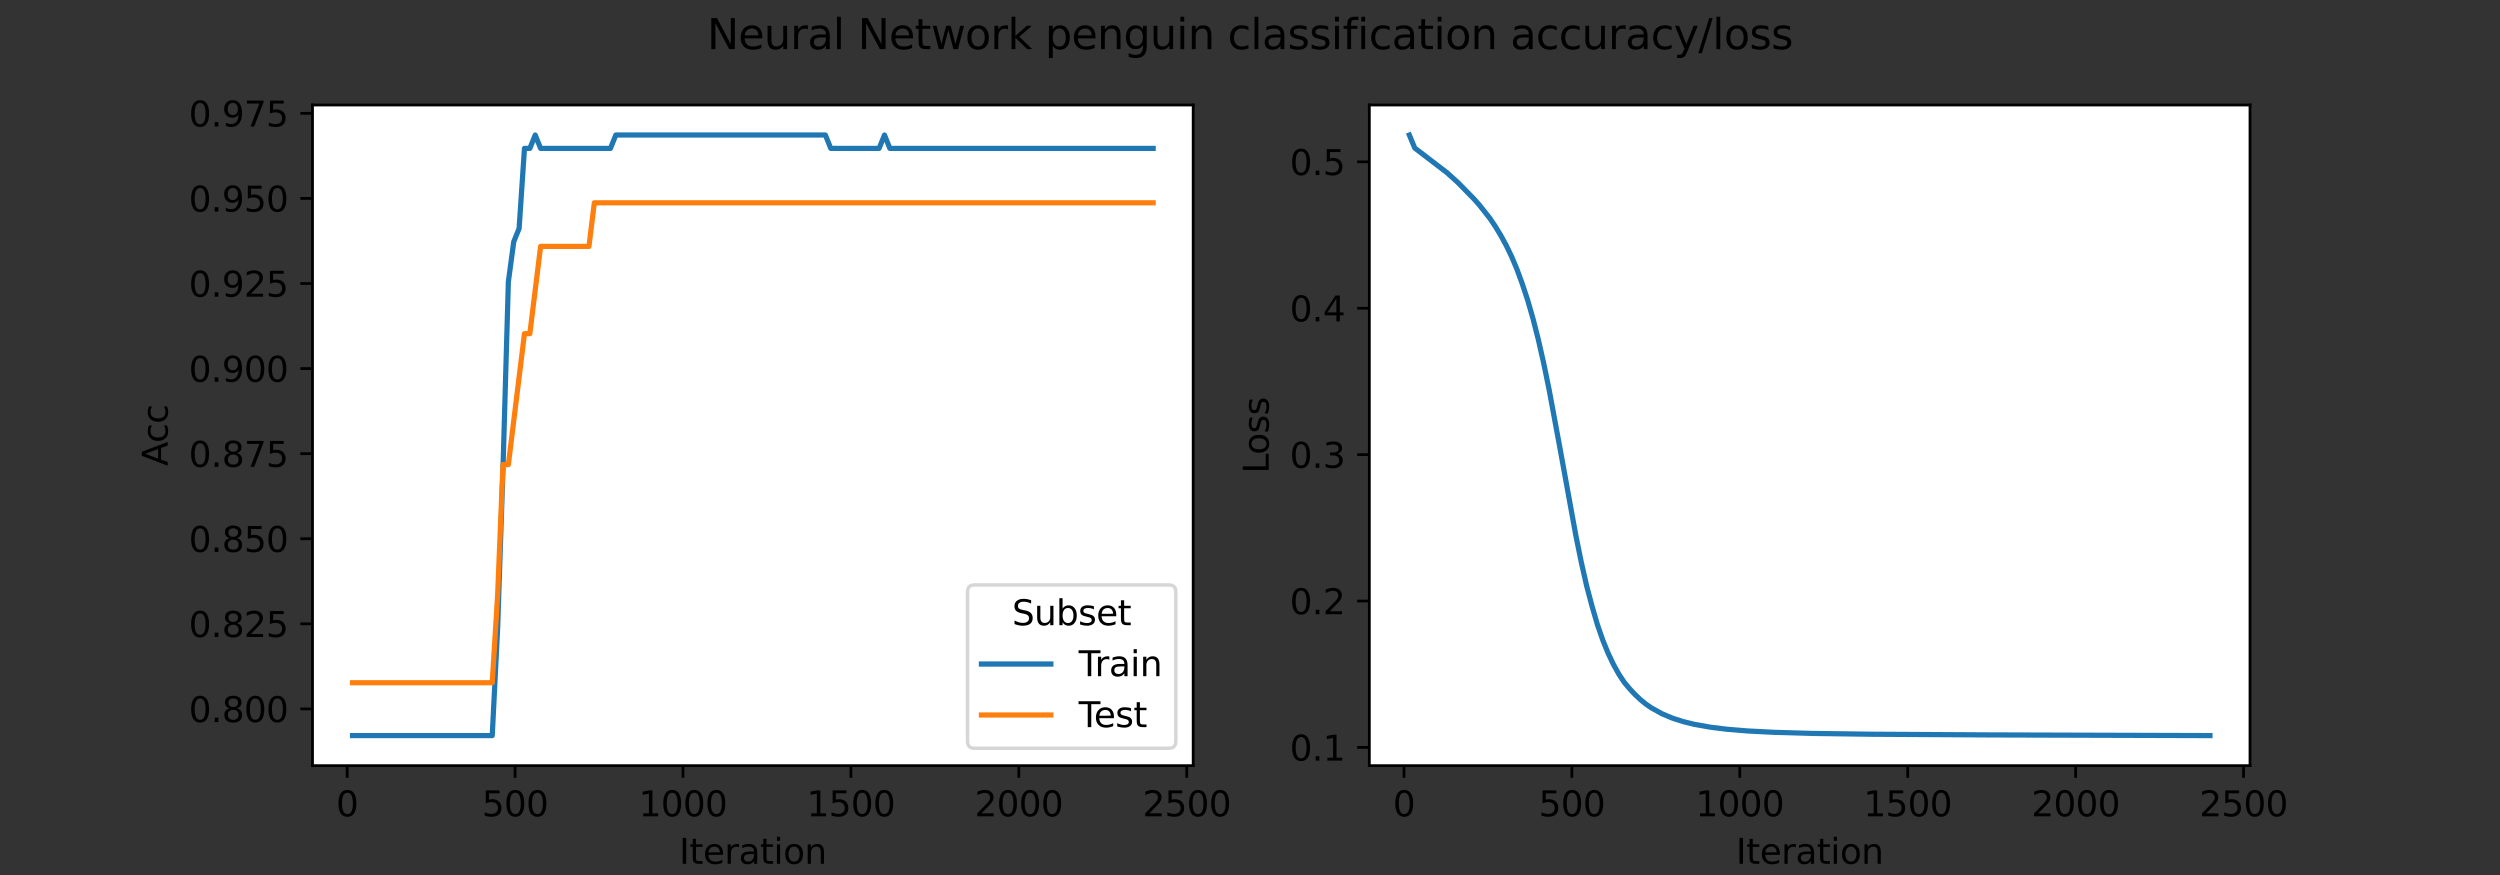 <?xml version="1.0" encoding="utf-8" standalone="no"?>
<!DOCTYPE svg PUBLIC "-//W3C//DTD SVG 1.1//EN"
  "http://www.w3.org/Graphics/SVG/1.1/DTD/svg11.dtd">
<svg height="252pt" version="1.1" viewBox="0 0 720 252" width="720pt" xmlns="http://www.w3.org/2000/svg" xmlns:xlink="http://www.w3.org/1999/xlink">
 <rect x="0" y="0" width="720" height="252" fill="#333333" stroke="none"/>
 <defs>
  <style type="text/css">*{stroke-linecap:butt;stroke-linejoin:round;}</style>
 </defs>
 <g id="figure_1">
  <g id="patch_1">
   <path d="M 0 252 
L 720 252 
L 720 0 
L 0 0 
z
" style="fill:none;"/>
  </g>
  <g id="axes_1">
   <g id="patch_2">
    <path d="M 90 220.5 
L 343.636 220.5 
L 343.636 30.24 
L 90 30.24 
z
" style="fill:#ffffff;"/>
   </g>
   <g id="matplotlib.axis_1">
    <g id="xtick_1">
     <g id="line2d_1">
      <defs>
       <path d="M 0 0 
L 0 3.5 
" id="m8a43df7d1e" style="stroke:#000000;stroke-width:0.8;"/>
      </defs>
      <g>
       <use style="stroke:#000000;stroke-width:0.8;" x="99.981" xlink:href="#m8a43df7d1e" y="220.5"/>
      </g>
     </g>
     <g id="text_1">
      <!-- 0 -->
      <g transform="translate(96.8 235.098)scale(0.1 -0.1)">
       <defs>
        <path d="M 2034 4250 
Q 1547 4250 1301 3770 
Q 1056 3291 1056 2328 
Q 1056 1369 1301 889 
Q 1547 409 2034 409 
Q 2525 409 2770 889 
Q 3016 1369 3016 2328 
Q 3016 3291 2770 3770 
Q 2525 4250 2034 4250 
z
M 2034 4750 
Q 2819 4750 3233 4129 
Q 3647 3509 3647 2328 
Q 3647 1150 3233 529 
Q 2819 -91 2034 -91 
Q 1250 -91 836 529 
Q 422 1150 422 2328 
Q 422 3509 836 4129 
Q 1250 4750 2034 4750 
z
" id="DejaVuSans-30" transform="scale(0.016)"/>
       </defs>
       <use xlink:href="#DejaVuSans-30"/>
      </g>
     </g>
    </g>
    <g id="xtick_2">
     <g id="line2d_2">
      <g>
       <use style="stroke:#000000;stroke-width:0.8;" x="148.341" xlink:href="#m8a43df7d1e" y="220.5"/>
      </g>
     </g>
     <g id="text_2">
      <!-- 500 -->
      <g transform="translate(138.797 235.098)scale(0.1 -0.1)">
       <defs>
        <path d="M 691 4666 
L 3169 4666 
L 3169 4134 
L 1269 4134 
L 1269 2991 
Q 1406 3038 1543 3061 
Q 1681 3084 1819 3084 
Q 2600 3084 3056 2656 
Q 3513 2228 3513 1497 
Q 3513 744 3044 326 
Q 2575 -91 1722 -91 
Q 1428 -91 1123 -41 
Q 819 9 494 109 
L 494 744 
Q 775 591 1075 516 
Q 1375 441 1709 441 
Q 2250 441 2565 725 
Q 2881 1009 2881 1497 
Q 2881 1984 2565 2268 
Q 2250 2553 1709 2553 
Q 1456 2553 1204 2497 
Q 953 2441 691 2322 
L 691 4666 
z
" id="DejaVuSans-35" transform="scale(0.016)"/>
       </defs>
       <use xlink:href="#DejaVuSans-35"/>
       <use x="63.623" xlink:href="#DejaVuSans-30"/>
       <use x="127.246" xlink:href="#DejaVuSans-30"/>
      </g>
     </g>
    </g>
    <g id="xtick_3">
     <g id="line2d_3">
      <g>
       <use style="stroke:#000000;stroke-width:0.8;" x="196.701" xlink:href="#m8a43df7d1e" y="220.5"/>
      </g>
     </g>
     <g id="text_3">
      <!-- 1000 -->
      <g transform="translate(183.976 235.098)scale(0.1 -0.1)">
       <defs>
        <path d="M 794 531 
L 1825 531 
L 1825 4091 
L 703 3866 
L 703 4441 
L 1819 4666 
L 2450 4666 
L 2450 531 
L 3481 531 
L 3481 0 
L 794 0 
L 794 531 
z
" id="DejaVuSans-31" transform="scale(0.016)"/>
       </defs>
       <use xlink:href="#DejaVuSans-31"/>
       <use x="63.623" xlink:href="#DejaVuSans-30"/>
       <use x="127.246" xlink:href="#DejaVuSans-30"/>
       <use x="190.869" xlink:href="#DejaVuSans-30"/>
      </g>
     </g>
    </g>
    <g id="xtick_4">
     <g id="line2d_4">
      <g>
       <use style="stroke:#000000;stroke-width:0.8;" x="245.06" xlink:href="#m8a43df7d1e" y="220.5"/>
      </g>
     </g>
     <g id="text_4">
      <!-- 1500 -->
      <g transform="translate(232.335 235.098)scale(0.1 -0.1)">
       <use xlink:href="#DejaVuSans-31"/>
       <use x="63.623" xlink:href="#DejaVuSans-35"/>
       <use x="127.246" xlink:href="#DejaVuSans-30"/>
       <use x="190.869" xlink:href="#DejaVuSans-30"/>
      </g>
     </g>
    </g>
    <g id="xtick_5">
     <g id="line2d_5">
      <g>
       <use style="stroke:#000000;stroke-width:0.8;" x="293.42" xlink:href="#m8a43df7d1e" y="220.5"/>
      </g>
     </g>
     <g id="text_5">
      <!-- 2000 -->
      <g transform="translate(280.695 235.098)scale(0.1 -0.1)">
       <defs>
        <path d="M 1228 531 
L 3431 531 
L 3431 0 
L 469 0 
L 469 531 
Q 828 903 1448 1529 
Q 2069 2156 2228 2338 
Q 2531 2678 2651 2914 
Q 2772 3150 2772 3378 
Q 2772 3750 2511 3984 
Q 2250 4219 1831 4219 
Q 1534 4219 1204 4116 
Q 875 4013 500 3803 
L 500 4441 
Q 881 4594 1212 4672 
Q 1544 4750 1819 4750 
Q 2544 4750 2975 4387 
Q 3406 4025 3406 3419 
Q 3406 3131 3298 2873 
Q 3191 2616 2906 2266 
Q 2828 2175 2409 1742 
Q 1991 1309 1228 531 
z
" id="DejaVuSans-32" transform="scale(0.016)"/>
       </defs>
       <use xlink:href="#DejaVuSans-32"/>
       <use x="63.623" xlink:href="#DejaVuSans-30"/>
       <use x="127.246" xlink:href="#DejaVuSans-30"/>
       <use x="190.869" xlink:href="#DejaVuSans-30"/>
      </g>
     </g>
    </g>
    <g id="xtick_6">
     <g id="line2d_6">
      <g>
       <use style="stroke:#000000;stroke-width:0.8;" x="341.779" xlink:href="#m8a43df7d1e" y="220.5"/>
      </g>
     </g>
     <g id="text_6">
      <!-- 2500 -->
      <g transform="translate(329.054 235.098)scale(0.1 -0.1)">
       <use xlink:href="#DejaVuSans-32"/>
       <use x="63.623" xlink:href="#DejaVuSans-35"/>
       <use x="127.246" xlink:href="#DejaVuSans-30"/>
       <use x="190.869" xlink:href="#DejaVuSans-30"/>
      </g>
     </g>
    </g>
    <g id="text_7">
     <!-- Iteration -->
     <g transform="translate(195.61 248.777)scale(0.1 -0.1)">
      <defs>
       <path d="M 628 4666 
L 1259 4666 
L 1259 0 
L 628 0 
L 628 4666 
z
" id="DejaVuSans-49" transform="scale(0.016)"/>
       <path d="M 1172 4494 
L 1172 3500 
L 2356 3500 
L 2356 3053 
L 1172 3053 
L 1172 1153 
Q 1172 725 1289 603 
Q 1406 481 1766 481 
L 2356 481 
L 2356 0 
L 1766 0 
Q 1100 0 847 248 
Q 594 497 594 1153 
L 594 3053 
L 172 3053 
L 172 3500 
L 594 3500 
L 594 4494 
L 1172 4494 
z
" id="DejaVuSans-74" transform="scale(0.016)"/>
       <path d="M 3597 1894 
L 3597 1613 
L 953 1613 
Q 991 1019 1311 708 
Q 1631 397 2203 397 
Q 2534 397 2845 478 
Q 3156 559 3463 722 
L 3463 178 
Q 3153 47 2828 -22 
Q 2503 -91 2169 -91 
Q 1331 -91 842 396 
Q 353 884 353 1716 
Q 353 2575 817 3079 
Q 1281 3584 2069 3584 
Q 2775 3584 3186 3129 
Q 3597 2675 3597 1894 
z
M 3022 2063 
Q 3016 2534 2758 2815 
Q 2500 3097 2075 3097 
Q 1594 3097 1305 2825 
Q 1016 2553 972 2059 
L 3022 2063 
z
" id="DejaVuSans-65" transform="scale(0.016)"/>
       <path d="M 2631 2963 
Q 2534 3019 2420 3045 
Q 2306 3072 2169 3072 
Q 1681 3072 1420 2755 
Q 1159 2438 1159 1844 
L 1159 0 
L 581 0 
L 581 3500 
L 1159 3500 
L 1159 2956 
Q 1341 3275 1631 3429 
Q 1922 3584 2338 3584 
Q 2397 3584 2469 3576 
Q 2541 3569 2628 3553 
L 2631 2963 
z
" id="DejaVuSans-72" transform="scale(0.016)"/>
       <path d="M 2194 1759 
Q 1497 1759 1228 1600 
Q 959 1441 959 1056 
Q 959 750 1161 570 
Q 1363 391 1709 391 
Q 2188 391 2477 730 
Q 2766 1069 2766 1631 
L 2766 1759 
L 2194 1759 
z
M 3341 1997 
L 3341 0 
L 2766 0 
L 2766 531 
Q 2569 213 2275 61 
Q 1981 -91 1556 -91 
Q 1019 -91 701 211 
Q 384 513 384 1019 
Q 384 1609 779 1909 
Q 1175 2209 1959 2209 
L 2766 2209 
L 2766 2266 
Q 2766 2663 2505 2880 
Q 2244 3097 1772 3097 
Q 1472 3097 1187 3025 
Q 903 2953 641 2809 
L 641 3341 
Q 956 3463 1253 3523 
Q 1550 3584 1831 3584 
Q 2591 3584 2966 3190 
Q 3341 2797 3341 1997 
z
" id="DejaVuSans-61" transform="scale(0.016)"/>
       <path d="M 603 3500 
L 1178 3500 
L 1178 0 
L 603 0 
L 603 3500 
z
M 603 4863 
L 1178 4863 
L 1178 4134 
L 603 4134 
L 603 4863 
z
" id="DejaVuSans-69" transform="scale(0.016)"/>
       <path d="M 1959 3097 
Q 1497 3097 1228 2736 
Q 959 2375 959 1747 
Q 959 1119 1226 758 
Q 1494 397 1959 397 
Q 2419 397 2687 759 
Q 2956 1122 2956 1747 
Q 2956 2369 2687 2733 
Q 2419 3097 1959 3097 
z
M 1959 3584 
Q 2709 3584 3137 3096 
Q 3566 2609 3566 1747 
Q 3566 888 3137 398 
Q 2709 -91 1959 -91 
Q 1206 -91 779 398 
Q 353 888 353 1747 
Q 353 2609 779 3096 
Q 1206 3584 1959 3584 
z
" id="DejaVuSans-6f" transform="scale(0.016)"/>
       <path d="M 3513 2113 
L 3513 0 
L 2938 0 
L 2938 2094 
Q 2938 2591 2744 2837 
Q 2550 3084 2163 3084 
Q 1697 3084 1428 2787 
Q 1159 2491 1159 1978 
L 1159 0 
L 581 0 
L 581 3500 
L 1159 3500 
L 1159 2956 
Q 1366 3272 1645 3428 
Q 1925 3584 2291 3584 
Q 2894 3584 3203 3211 
Q 3513 2838 3513 2113 
z
" id="DejaVuSans-6e" transform="scale(0.016)"/>
      </defs>
      <use xlink:href="#DejaVuSans-49"/>
      <use x="29.492" xlink:href="#DejaVuSans-74"/>
      <use x="68.701" xlink:href="#DejaVuSans-65"/>
      <use x="130.225" xlink:href="#DejaVuSans-72"/>
      <use x="171.338" xlink:href="#DejaVuSans-61"/>
      <use x="232.617" xlink:href="#DejaVuSans-74"/>
      <use x="271.826" xlink:href="#DejaVuSans-69"/>
      <use x="299.609" xlink:href="#DejaVuSans-6f"/>
      <use x="360.791" xlink:href="#DejaVuSans-6e"/>
     </g>
    </g>
   </g>
   <g id="matplotlib.axis_2">
    <g id="ytick_1">
     <g id="line2d_7">
      <defs>
       <path d="M 0 0 
L -3.5 0 
" id="ma621ccfbc7" style="stroke:#000000;stroke-width:0.8;"/>
      </defs>
      <g>
       <use style="stroke:#000000;stroke-width:0.8;" x="90" xlink:href="#ma621ccfbc7" y="204.165"/>
      </g>
     </g>
     <g id="text_8">
      <!-- 0.800 -->
      <g transform="translate(54.372 207.964)scale(0.1 -0.1)">
       <defs>
        <path d="M 684 794 
L 1344 794 
L 1344 0 
L 684 0 
L 684 794 
z
" id="DejaVuSans-2e" transform="scale(0.016)"/>
        <path d="M 2034 2216 
Q 1584 2216 1326 1975 
Q 1069 1734 1069 1313 
Q 1069 891 1326 650 
Q 1584 409 2034 409 
Q 2484 409 2743 651 
Q 3003 894 3003 1313 
Q 3003 1734 2745 1975 
Q 2488 2216 2034 2216 
z
M 1403 2484 
Q 997 2584 770 2862 
Q 544 3141 544 3541 
Q 544 4100 942 4425 
Q 1341 4750 2034 4750 
Q 2731 4750 3128 4425 
Q 3525 4100 3525 3541 
Q 3525 3141 3298 2862 
Q 3072 2584 2669 2484 
Q 3125 2378 3379 2068 
Q 3634 1759 3634 1313 
Q 3634 634 3220 271 
Q 2806 -91 2034 -91 
Q 1263 -91 848 271 
Q 434 634 434 1313 
Q 434 1759 690 2068 
Q 947 2378 1403 2484 
z
M 1172 3481 
Q 1172 3119 1398 2916 
Q 1625 2713 2034 2713 
Q 2441 2713 2670 2916 
Q 2900 3119 2900 3481 
Q 2900 3844 2670 4047 
Q 2441 4250 2034 4250 
Q 1625 4250 1398 4047 
Q 1172 3844 1172 3481 
z
" id="DejaVuSans-38" transform="scale(0.016)"/>
       </defs>
       <use xlink:href="#DejaVuSans-30"/>
       <use x="63.623" xlink:href="#DejaVuSans-2e"/>
       <use x="95.41" xlink:href="#DejaVuSans-38"/>
       <use x="159.033" xlink:href="#DejaVuSans-30"/>
       <use x="222.656" xlink:href="#DejaVuSans-30"/>
      </g>
     </g>
    </g>
    <g id="ytick_2">
     <g id="line2d_8">
      <g>
       <use style="stroke:#000000;stroke-width:0.8;" x="90" xlink:href="#ma621ccfbc7" y="179.661"/>
      </g>
     </g>
     <g id="text_9">
      <!-- 0.825 -->
      <g transform="translate(54.372 183.461)scale(0.1 -0.1)">
       <use xlink:href="#DejaVuSans-30"/>
       <use x="63.623" xlink:href="#DejaVuSans-2e"/>
       <use x="95.41" xlink:href="#DejaVuSans-38"/>
       <use x="159.033" xlink:href="#DejaVuSans-32"/>
       <use x="222.656" xlink:href="#DejaVuSans-35"/>
      </g>
     </g>
    </g>
    <g id="ytick_3">
     <g id="line2d_9">
      <g>
       <use style="stroke:#000000;stroke-width:0.8;" x="90" xlink:href="#ma621ccfbc7" y="155.158"/>
      </g>
     </g>
     <g id="text_10">
      <!-- 0.850 -->
      <g transform="translate(54.372 158.957)scale(0.1 -0.1)">
       <use xlink:href="#DejaVuSans-30"/>
       <use x="63.623" xlink:href="#DejaVuSans-2e"/>
       <use x="95.41" xlink:href="#DejaVuSans-38"/>
       <use x="159.033" xlink:href="#DejaVuSans-35"/>
       <use x="222.656" xlink:href="#DejaVuSans-30"/>
      </g>
     </g>
    </g>
    <g id="ytick_4">
     <g id="line2d_10">
      <g>
       <use style="stroke:#000000;stroke-width:0.8;" x="90" xlink:href="#ma621ccfbc7" y="130.655"/>
      </g>
     </g>
     <g id="text_11">
      <!-- 0.875 -->
      <g transform="translate(54.372 134.454)scale(0.1 -0.1)">
       <defs>
        <path d="M 525 4666 
L 3525 4666 
L 3525 4397 
L 1831 0 
L 1172 0 
L 2766 4134 
L 525 4134 
L 525 4666 
z
" id="DejaVuSans-37" transform="scale(0.016)"/>
       </defs>
       <use xlink:href="#DejaVuSans-30"/>
       <use x="63.623" xlink:href="#DejaVuSans-2e"/>
       <use x="95.41" xlink:href="#DejaVuSans-38"/>
       <use x="159.033" xlink:href="#DejaVuSans-37"/>
       <use x="222.656" xlink:href="#DejaVuSans-35"/>
      </g>
     </g>
    </g>
    <g id="ytick_5">
     <g id="line2d_11">
      <g>
       <use style="stroke:#000000;stroke-width:0.8;" x="90" xlink:href="#ma621ccfbc7" y="106.152"/>
      </g>
     </g>
     <g id="text_12">
      <!-- 0.900 -->
      <g transform="translate(54.372 109.951)scale(0.1 -0.1)">
       <defs>
        <path d="M 703 97 
L 703 672 
Q 941 559 1184 500 
Q 1428 441 1663 441 
Q 2288 441 2617 861 
Q 2947 1281 2994 2138 
Q 2813 1869 2534 1725 
Q 2256 1581 1919 1581 
Q 1219 1581 811 2004 
Q 403 2428 403 3163 
Q 403 3881 828 4315 
Q 1253 4750 1959 4750 
Q 2769 4750 3195 4129 
Q 3622 3509 3622 2328 
Q 3622 1225 3098 567 
Q 2575 -91 1691 -91 
Q 1453 -91 1209 -44 
Q 966 3 703 97 
z
M 1959 2075 
Q 2384 2075 2632 2365 
Q 2881 2656 2881 3163 
Q 2881 3666 2632 3958 
Q 2384 4250 1959 4250 
Q 1534 4250 1286 3958 
Q 1038 3666 1038 3163 
Q 1038 2656 1286 2365 
Q 1534 2075 1959 2075 
z
" id="DejaVuSans-39" transform="scale(0.016)"/>
       </defs>
       <use xlink:href="#DejaVuSans-30"/>
       <use x="63.623" xlink:href="#DejaVuSans-2e"/>
       <use x="95.41" xlink:href="#DejaVuSans-39"/>
       <use x="159.033" xlink:href="#DejaVuSans-30"/>
       <use x="222.656" xlink:href="#DejaVuSans-30"/>
      </g>
     </g>
    </g>
    <g id="ytick_6">
     <g id="line2d_12">
      <g>
       <use style="stroke:#000000;stroke-width:0.8;" x="90" xlink:href="#ma621ccfbc7" y="81.649"/>
      </g>
     </g>
     <g id="text_13">
      <!-- 0.925 -->
      <g transform="translate(54.372 85.448)scale(0.1 -0.1)">
       <use xlink:href="#DejaVuSans-30"/>
       <use x="63.623" xlink:href="#DejaVuSans-2e"/>
       <use x="95.41" xlink:href="#DejaVuSans-39"/>
       <use x="159.033" xlink:href="#DejaVuSans-32"/>
       <use x="222.656" xlink:href="#DejaVuSans-35"/>
      </g>
     </g>
    </g>
    <g id="ytick_7">
     <g id="line2d_13">
      <g>
       <use style="stroke:#000000;stroke-width:0.8;" x="90" xlink:href="#ma621ccfbc7" y="57.145"/>
      </g>
     </g>
     <g id="text_14">
      <!-- 0.950 -->
      <g transform="translate(54.372 60.945)scale(0.1 -0.1)">
       <use xlink:href="#DejaVuSans-30"/>
       <use x="63.623" xlink:href="#DejaVuSans-2e"/>
       <use x="95.41" xlink:href="#DejaVuSans-39"/>
       <use x="159.033" xlink:href="#DejaVuSans-35"/>
       <use x="222.656" xlink:href="#DejaVuSans-30"/>
      </g>
     </g>
    </g>
    <g id="ytick_8">
     <g id="line2d_14">
      <g>
       <use style="stroke:#000000;stroke-width:0.8;" x="90" xlink:href="#ma621ccfbc7" y="32.642"/>
      </g>
     </g>
     <g id="text_15">
      <!-- 0.975 -->
      <g transform="translate(54.372 36.441)scale(0.1 -0.1)">
       <use xlink:href="#DejaVuSans-30"/>
       <use x="63.623" xlink:href="#DejaVuSans-2e"/>
       <use x="95.41" xlink:href="#DejaVuSans-39"/>
       <use x="159.033" xlink:href="#DejaVuSans-37"/>
       <use x="222.656" xlink:href="#DejaVuSans-35"/>
      </g>
     </g>
    </g>
    <g id="text_16">
     <!-- Acc -->
     <g transform="translate(48.292 134.201)rotate(-90)scale(0.1 -0.1)">
      <defs>
       <path d="M 2188 4044 
L 1331 1722 
L 3047 1722 
L 2188 4044 
z
M 1831 4666 
L 2547 4666 
L 4325 0 
L 3669 0 
L 3244 1197 
L 1141 1197 
L 716 0 
L 50 0 
L 1831 4666 
z
" id="DejaVuSans-41" transform="scale(0.016)"/>
       <path d="M 3122 3366 
L 3122 2828 
Q 2878 2963 2633 3030 
Q 2388 3097 2138 3097 
Q 1578 3097 1268 2742 
Q 959 2388 959 1747 
Q 959 1106 1268 751 
Q 1578 397 2138 397 
Q 2388 397 2633 464 
Q 2878 531 3122 666 
L 3122 134 
Q 2881 22 2623 -34 
Q 2366 -91 2075 -91 
Q 1284 -91 818 406 
Q 353 903 353 1747 
Q 353 2603 823 3093 
Q 1294 3584 2113 3584 
Q 2378 3584 2631 3529 
Q 2884 3475 3122 3366 
z
" id="DejaVuSans-63" transform="scale(0.016)"/>
      </defs>
      <use xlink:href="#DejaVuSans-41"/>
      <use x="66.658" xlink:href="#DejaVuSans-63"/>
      <use x="121.639" xlink:href="#DejaVuSans-63"/>
     </g>
    </g>
   </g>
   <g id="line2d_15">
    <path clip-path="url(#p3b7be8a9b4)" d="M 101.529 211.852 
L 141.764 211.852 
L 143.312 181.103 
L 144.859 134.979 
L 146.407 81.168 
L 147.954 69.637 
L 149.502 65.794 
L 151.049 42.732 
L 152.597 42.732 
L 154.144 38.888 
L 155.692 42.732 
L 175.809 42.732 
L 177.357 38.888 
L 237.71 38.888 
L 239.257 42.732 
L 253.185 42.732 
L 254.732 38.888 
L 256.28 42.732 
L 332.107 42.732 
L 332.107 42.732 
" style="fill:none;stroke:#1f77b4;stroke-linecap:square;stroke-width:1.5;"/>
   </g>
   <g id="line2d_16">
    <path clip-path="url(#p3b7be8a9b4)" d="M 101.529 196.625 
L 141.764 196.625 
L 143.312 171.494 
L 144.859 133.796 
L 146.407 133.796 
L 151.049 96.099 
L 152.597 96.099 
L 155.692 70.968 
L 169.619 70.968 
L 171.167 58.402 
L 332.107 58.402 
L 332.107 58.402 
" style="fill:none;stroke:#ff7f0e;stroke-linecap:square;stroke-width:1.5;"/>
   </g>
   <g id="line2d_17"/>
   <g id="line2d_18"/>
   <g id="patch_3">
    <path d="M 90 220.5 
L 90 30.24 
" style="fill:none;stroke:#000000;stroke-linecap:square;stroke-linejoin:miter;stroke-width:0.8;"/>
   </g>
   <g id="patch_4">
    <path d="M 343.636 220.5 
L 343.636 30.24 
" style="fill:none;stroke:#000000;stroke-linecap:square;stroke-linejoin:miter;stroke-width:0.8;"/>
   </g>
   <g id="patch_5">
    <path d="M 90 220.5 
L 343.636 220.5 
" style="fill:none;stroke:#000000;stroke-linecap:square;stroke-linejoin:miter;stroke-width:0.8;"/>
   </g>
   <g id="patch_6">
    <path d="M 90 30.24 
L 343.636 30.24 
" style="fill:none;stroke:#000000;stroke-linecap:square;stroke-linejoin:miter;stroke-width:0.8;"/>
   </g>
   <g id="legend_1">
    <g id="patch_7">
     <path d="M 280.649 215.5 
L 336.636 215.5 
Q 338.636 215.5 338.636 213.5 
L 338.636 170.466 
Q 338.636 168.466 336.636 168.466 
L 280.649 168.466 
Q 278.649 168.466 278.649 170.466 
L 278.649 213.5 
Q 278.649 215.5 280.649 215.5 
z
" style="fill:#ffffff;opacity:0.8;stroke:#cccccc;stroke-linejoin:miter;"/>
    </g>
    <g id="text_17">
     <!-- Subset -->
     <g transform="translate(291.484 180.064)scale(0.1 -0.1)">
      <defs>
       <path d="M 3425 4513 
L 3425 3897 
Q 3066 4069 2747 4153 
Q 2428 4238 2131 4238 
Q 1616 4238 1336 4038 
Q 1056 3838 1056 3469 
Q 1056 3159 1242 3001 
Q 1428 2844 1947 2747 
L 2328 2669 
Q 3034 2534 3370 2195 
Q 3706 1856 3706 1288 
Q 3706 609 3251 259 
Q 2797 -91 1919 -91 
Q 1588 -91 1214 -16 
Q 841 59 441 206 
L 441 856 
Q 825 641 1194 531 
Q 1563 422 1919 422 
Q 2459 422 2753 634 
Q 3047 847 3047 1241 
Q 3047 1584 2836 1778 
Q 2625 1972 2144 2069 
L 1759 2144 
Q 1053 2284 737 2584 
Q 422 2884 422 3419 
Q 422 4038 858 4394 
Q 1294 4750 2059 4750 
Q 2388 4750 2728 4690 
Q 3069 4631 3425 4513 
z
" id="DejaVuSans-53" transform="scale(0.016)"/>
       <path d="M 544 1381 
L 544 3500 
L 1119 3500 
L 1119 1403 
Q 1119 906 1312 657 
Q 1506 409 1894 409 
Q 2359 409 2629 706 
Q 2900 1003 2900 1516 
L 2900 3500 
L 3475 3500 
L 3475 0 
L 2900 0 
L 2900 538 
Q 2691 219 2414 64 
Q 2138 -91 1772 -91 
Q 1169 -91 856 284 
Q 544 659 544 1381 
z
M 1991 3584 
L 1991 3584 
z
" id="DejaVuSans-75" transform="scale(0.016)"/>
       <path d="M 3116 1747 
Q 3116 2381 2855 2742 
Q 2594 3103 2138 3103 
Q 1681 3103 1420 2742 
Q 1159 2381 1159 1747 
Q 1159 1113 1420 752 
Q 1681 391 2138 391 
Q 2594 391 2855 752 
Q 3116 1113 3116 1747 
z
M 1159 2969 
Q 1341 3281 1617 3432 
Q 1894 3584 2278 3584 
Q 2916 3584 3314 3078 
Q 3713 2572 3713 1747 
Q 3713 922 3314 415 
Q 2916 -91 2278 -91 
Q 1894 -91 1617 61 
Q 1341 213 1159 525 
L 1159 0 
L 581 0 
L 581 4863 
L 1159 4863 
L 1159 2969 
z
" id="DejaVuSans-62" transform="scale(0.016)"/>
       <path d="M 2834 3397 
L 2834 2853 
Q 2591 2978 2328 3040 
Q 2066 3103 1784 3103 
Q 1356 3103 1142 2972 
Q 928 2841 928 2578 
Q 928 2378 1081 2264 
Q 1234 2150 1697 2047 
L 1894 2003 
Q 2506 1872 2764 1633 
Q 3022 1394 3022 966 
Q 3022 478 2636 193 
Q 2250 -91 1575 -91 
Q 1294 -91 989 -36 
Q 684 19 347 128 
L 347 722 
Q 666 556 975 473 
Q 1284 391 1588 391 
Q 1994 391 2212 530 
Q 2431 669 2431 922 
Q 2431 1156 2273 1281 
Q 2116 1406 1581 1522 
L 1381 1569 
Q 847 1681 609 1914 
Q 372 2147 372 2553 
Q 372 3047 722 3315 
Q 1072 3584 1716 3584 
Q 2034 3584 2315 3537 
Q 2597 3491 2834 3397 
z
" id="DejaVuSans-73" transform="scale(0.016)"/>
      </defs>
      <use xlink:href="#DejaVuSans-53"/>
      <use x="63.477" xlink:href="#DejaVuSans-75"/>
      <use x="126.855" xlink:href="#DejaVuSans-62"/>
      <use x="190.332" xlink:href="#DejaVuSans-73"/>
      <use x="242.432" xlink:href="#DejaVuSans-65"/>
      <use x="303.955" xlink:href="#DejaVuSans-74"/>
     </g>
    </g>
    <g id="line2d_19">
     <path d="M 282.649 191.242 
L 302.649 191.242 
" style="fill:none;stroke:#1f77b4;stroke-linecap:square;stroke-width:1.5;"/>
    </g>
    <g id="line2d_20"/>
    <g id="text_18">
     <!-- Train -->
     <g transform="translate(310.649 194.742)scale(0.1 -0.1)">
      <defs>
       <path d="M -19 4666 
L 3928 4666 
L 3928 4134 
L 2272 4134 
L 2272 0 
L 1638 0 
L 1638 4134 
L -19 4134 
L -19 4666 
z
" id="DejaVuSans-54" transform="scale(0.016)"/>
      </defs>
      <use xlink:href="#DejaVuSans-54"/>
      <use x="46.334" xlink:href="#DejaVuSans-72"/>
      <use x="87.447" xlink:href="#DejaVuSans-61"/>
      <use x="148.727" xlink:href="#DejaVuSans-69"/>
      <use x="176.51" xlink:href="#DejaVuSans-6e"/>
     </g>
    </g>
    <g id="line2d_21">
     <path d="M 282.649 205.92 
L 302.649 205.92 
" style="fill:none;stroke:#ff7f0e;stroke-linecap:square;stroke-width:1.5;"/>
    </g>
    <g id="line2d_22"/>
    <g id="text_19">
     <!-- Test -->
     <g transform="translate(310.649 209.42)scale(0.1 -0.1)">
      <use xlink:href="#DejaVuSans-54"/>
      <use x="44.084" xlink:href="#DejaVuSans-65"/>
      <use x="105.607" xlink:href="#DejaVuSans-73"/>
      <use x="157.707" xlink:href="#DejaVuSans-74"/>
     </g>
    </g>
   </g>
  </g>
  <g id="axes_2">
   <g id="patch_8">
    <path d="M 394.364 220.5 
L 648 220.5 
L 648 30.24 
L 394.364 30.24 
z
" style="fill:#ffffff;"/>
   </g>
   <g id="PolyCollection_1">
    <defs>
     <path d="M 405.893 -213.112 
L 405.893 -213.112 
L 407.44 -209.376 
L 408.988 -208.194 
L 410.535 -207.075 
L 412.083 -205.925 
L 413.63 -204.772 
L 415.178 -203.547 
L 416.725 -202.271 
L 418.273 -200.938 
L 419.82 -199.485 
L 421.368 -197.916 
L 422.915 -196.297 
L 424.463 -194.745 
L 426.01 -193.011 
L 427.558 -191.094 
L 429.105 -189.098 
L 430.653 -186.786 
L 432.2 -184.237 
L 433.748 -181.406 
L 435.295 -178.216 
L 436.843 -174.548 
L 438.39 -170.326 
L 439.938 -165.651 
L 441.485 -160.298 
L 443.033 -154.218 
L 444.58 -147.4 
L 446.128 -139.867 
L 447.675 -131.677 
L 449.223 -123.187 
L 450.77 -114.537 
L 452.318 -105.857 
L 453.865 -97.658 
L 455.413 -90.064 
L 456.96 -83.23 
L 458.508 -77.414 
L 460.055 -72.098 
L 461.603 -67.641 
L 463.15 -63.839 
L 464.698 -60.593 
L 466.245 -57.814 
L 467.793 -55.473 
L 469.34 -53.617 
L 470.888 -51.979 
L 472.435 -50.509 
L 473.983 -49.253 
L 475.53 -48.175 
L 477.078 -47.258 
L 478.625 -46.454 
L 480.173 -45.758 
L 481.72 -45.151 
L 483.268 -44.624 
L 484.815 -44.163 
L 486.363 -43.759 
L 487.91 -43.403 
L 489.458 -43.092 
L 491.005 -42.816 
L 492.553 -42.574 
L 494.1 -42.358 
L 495.648 -42.166 
L 497.195 -41.996 
L 498.743 -41.841 
L 500.29 -41.706 
L 501.838 -41.585 
L 503.385 -41.477 
L 504.933 -41.38 
L 506.481 -41.296 
L 508.028 -41.218 
L 509.576 -41.147 
L 511.123 -41.084 
L 512.671 -41.026 
L 514.218 -40.973 
L 515.766 -40.926 
L 517.313 -40.882 
L 518.861 -40.842 
L 520.408 -40.806 
L 521.956 -40.773 
L 523.503 -40.743 
L 525.051 -40.719 
L 526.598 -40.693 
L 528.146 -40.669 
L 529.693 -40.647 
L 531.241 -40.626 
L 532.788 -40.607 
L 534.336 -40.589 
L 535.883 -40.573 
L 537.431 -40.558 
L 538.978 -40.543 
L 540.526 -40.529 
L 542.073 -40.517 
L 543.621 -40.504 
L 545.168 -40.492 
L 546.716 -40.481 
L 548.263 -40.471 
L 549.811 -40.461 
L 551.358 -40.451 
L 552.906 -40.442 
L 554.453 -40.433 
L 556.001 -40.424 
L 557.548 -40.416 
L 559.096 -40.407 
L 560.643 -40.4 
L 562.191 -40.392 
L 563.738 -40.385 
L 565.286 -40.378 
L 566.833 -40.371 
L 568.381 -40.365 
L 569.928 -40.358 
L 571.476 -40.352 
L 573.023 -40.345 
L 574.571 -40.339 
L 576.118 -40.333 
L 577.666 -40.327 
L 579.213 -40.321 
L 580.761 -40.316 
L 582.308 -40.31 
L 583.856 -40.305 
L 585.403 -40.299 
L 586.951 -40.294 
L 588.498 -40.288 
L 590.046 -40.283 
L 591.593 -40.278 
L 593.141 -40.273 
L 594.688 -40.267 
L 596.236 -40.262 
L 597.783 -40.257 
L 599.331 -40.252 
L 600.878 -40.248 
L 602.426 -40.244 
L 603.973 -40.239 
L 605.521 -40.234 
L 607.068 -40.23 
L 608.616 -40.225 
L 610.163 -40.22 
L 611.711 -40.216 
L 613.258 -40.211 
L 614.806 -40.207 
L 616.353 -40.203 
L 617.901 -40.198 
L 619.448 -40.194 
L 620.996 -40.19 
L 622.544 -40.185 
L 624.091 -40.181 
L 625.639 -40.177 
L 627.186 -40.173 
L 628.734 -40.169 
L 630.281 -40.164 
L 631.829 -40.16 
L 633.376 -40.156 
L 634.924 -40.152 
L 636.471 -40.148 
L 636.471 -40.148 
L 636.471 -40.148 
L 634.924 -40.152 
L 633.376 -40.156 
L 631.829 -40.16 
L 630.281 -40.164 
L 628.734 -40.169 
L 627.186 -40.173 
L 625.639 -40.177 
L 624.091 -40.181 
L 622.544 -40.185 
L 620.996 -40.19 
L 619.448 -40.194 
L 617.901 -40.198 
L 616.353 -40.203 
L 614.806 -40.207 
L 613.258 -40.211 
L 611.711 -40.216 
L 610.163 -40.22 
L 608.616 -40.225 
L 607.068 -40.23 
L 605.521 -40.234 
L 603.973 -40.239 
L 602.426 -40.244 
L 600.878 -40.248 
L 599.331 -40.252 
L 597.783 -40.257 
L 596.236 -40.262 
L 594.688 -40.267 
L 593.141 -40.273 
L 591.593 -40.278 
L 590.046 -40.283 
L 588.498 -40.288 
L 586.951 -40.294 
L 585.403 -40.299 
L 583.856 -40.305 
L 582.308 -40.31 
L 580.761 -40.316 
L 579.213 -40.321 
L 577.666 -40.327 
L 576.118 -40.333 
L 574.571 -40.339 
L 573.023 -40.345 
L 571.476 -40.352 
L 569.928 -40.358 
L 568.381 -40.365 
L 566.833 -40.371 
L 565.286 -40.378 
L 563.738 -40.385 
L 562.191 -40.392 
L 560.643 -40.4 
L 559.096 -40.407 
L 557.548 -40.416 
L 556.001 -40.424 
L 554.453 -40.433 
L 552.906 -40.442 
L 551.358 -40.451 
L 549.811 -40.461 
L 548.263 -40.471 
L 546.716 -40.481 
L 545.168 -40.492 
L 543.621 -40.504 
L 542.073 -40.517 
L 540.526 -40.529 
L 538.978 -40.543 
L 537.431 -40.558 
L 535.883 -40.573 
L 534.336 -40.589 
L 532.788 -40.607 
L 531.241 -40.626 
L 529.693 -40.647 
L 528.146 -40.669 
L 526.598 -40.693 
L 525.051 -40.719 
L 523.503 -40.743 
L 521.956 -40.773 
L 520.408 -40.806 
L 518.861 -40.842 
L 517.313 -40.882 
L 515.766 -40.926 
L 514.218 -40.973 
L 512.671 -41.026 
L 511.123 -41.084 
L 509.576 -41.147 
L 508.028 -41.218 
L 506.481 -41.296 
L 504.933 -41.38 
L 503.385 -41.477 
L 501.838 -41.585 
L 500.29 -41.706 
L 498.743 -41.841 
L 497.195 -41.996 
L 495.648 -42.166 
L 494.1 -42.358 
L 492.553 -42.574 
L 491.005 -42.816 
L 489.458 -43.092 
L 487.91 -43.403 
L 486.363 -43.759 
L 484.815 -44.163 
L 483.268 -44.624 
L 481.72 -45.151 
L 480.173 -45.758 
L 478.625 -46.454 
L 477.078 -47.258 
L 475.53 -48.175 
L 473.983 -49.253 
L 472.435 -50.509 
L 470.888 -51.979 
L 469.34 -53.617 
L 467.793 -55.473 
L 466.245 -57.814 
L 464.698 -60.593 
L 463.15 -63.839 
L 461.603 -67.641 
L 460.055 -72.098 
L 458.508 -77.414 
L 456.96 -83.23 
L 455.413 -90.064 
L 453.865 -97.658 
L 452.318 -105.857 
L 450.77 -114.537 
L 449.223 -123.187 
L 447.675 -131.677 
L 446.128 -139.867 
L 444.58 -147.4 
L 443.033 -154.218 
L 441.485 -160.298 
L 439.938 -165.651 
L 438.39 -170.326 
L 436.843 -174.548 
L 435.295 -178.216 
L 433.748 -181.406 
L 432.2 -184.237 
L 430.653 -186.786 
L 429.105 -189.098 
L 427.558 -191.094 
L 426.01 -193.011 
L 424.463 -194.745 
L 422.915 -196.297 
L 421.368 -197.916 
L 419.82 -199.485 
L 418.273 -200.938 
L 416.725 -202.271 
L 415.178 -203.547 
L 413.63 -204.772 
L 412.083 -205.925 
L 410.535 -207.075 
L 408.988 -208.194 
L 407.44 -209.376 
L 405.893 -213.112 
z
" id="m2153595c28" style="stroke:#1f77b4;stroke-opacity:0.2;"/>
    </defs>
    <g clip-path="url(#p58813d69e0)">
     <use style="fill:#1f77b4;fill-opacity:0.2;stroke:#1f77b4;stroke-opacity:0.2;" x="0" xlink:href="#m2153595c28" y="252"/>
    </g>
   </g>
   <g id="matplotlib.axis_3">
    <g id="xtick_7">
     <g id="line2d_23">
      <g>
       <use style="stroke:#000000;stroke-width:0.8;" x="404.345" xlink:href="#m8a43df7d1e" y="220.5"/>
      </g>
     </g>
     <g id="text_20">
      <!-- 0 -->
      <g transform="translate(401.164 235.098)scale(0.1 -0.1)">
       <use xlink:href="#DejaVuSans-30"/>
      </g>
     </g>
    </g>
    <g id="xtick_8">
     <g id="line2d_24">
      <g>
       <use style="stroke:#000000;stroke-width:0.8;" x="452.705" xlink:href="#m8a43df7d1e" y="220.5"/>
      </g>
     </g>
     <g id="text_21">
      <!-- 500 -->
      <g transform="translate(443.161 235.098)scale(0.1 -0.1)">
       <use xlink:href="#DejaVuSans-35"/>
       <use x="63.623" xlink:href="#DejaVuSans-30"/>
       <use x="127.246" xlink:href="#DejaVuSans-30"/>
      </g>
     </g>
    </g>
    <g id="xtick_9">
     <g id="line2d_25">
      <g>
       <use style="stroke:#000000;stroke-width:0.8;" x="501.064" xlink:href="#m8a43df7d1e" y="220.5"/>
      </g>
     </g>
     <g id="text_22">
      <!-- 1000 -->
      <g transform="translate(488.339 235.098)scale(0.1 -0.1)">
       <use xlink:href="#DejaVuSans-31"/>
       <use x="63.623" xlink:href="#DejaVuSans-30"/>
       <use x="127.246" xlink:href="#DejaVuSans-30"/>
       <use x="190.869" xlink:href="#DejaVuSans-30"/>
      </g>
     </g>
    </g>
    <g id="xtick_10">
     <g id="line2d_26">
      <g>
       <use style="stroke:#000000;stroke-width:0.8;" x="549.424" xlink:href="#m8a43df7d1e" y="220.5"/>
      </g>
     </g>
     <g id="text_23">
      <!-- 1500 -->
      <g transform="translate(536.699 235.098)scale(0.1 -0.1)">
       <use xlink:href="#DejaVuSans-31"/>
       <use x="63.623" xlink:href="#DejaVuSans-35"/>
       <use x="127.246" xlink:href="#DejaVuSans-30"/>
       <use x="190.869" xlink:href="#DejaVuSans-30"/>
      </g>
     </g>
    </g>
    <g id="xtick_11">
     <g id="line2d_27">
      <g>
       <use style="stroke:#000000;stroke-width:0.8;" x="597.783" xlink:href="#m8a43df7d1e" y="220.5"/>
      </g>
     </g>
     <g id="text_24">
      <!-- 2000 -->
      <g transform="translate(585.058 235.098)scale(0.1 -0.1)">
       <use xlink:href="#DejaVuSans-32"/>
       <use x="63.623" xlink:href="#DejaVuSans-30"/>
       <use x="127.246" xlink:href="#DejaVuSans-30"/>
       <use x="190.869" xlink:href="#DejaVuSans-30"/>
      </g>
     </g>
    </g>
    <g id="xtick_12">
     <g id="line2d_28">
      <g>
       <use style="stroke:#000000;stroke-width:0.8;" x="646.143" xlink:href="#m8a43df7d1e" y="220.5"/>
      </g>
     </g>
     <g id="text_25">
      <!-- 2500 -->
      <g transform="translate(633.418 235.098)scale(0.1 -0.1)">
       <use xlink:href="#DejaVuSans-32"/>
       <use x="63.623" xlink:href="#DejaVuSans-35"/>
       <use x="127.246" xlink:href="#DejaVuSans-30"/>
       <use x="190.869" xlink:href="#DejaVuSans-30"/>
      </g>
     </g>
    </g>
    <g id="text_26">
     <!-- Iteration -->
     <g transform="translate(499.973 248.777)scale(0.1 -0.1)">
      <use xlink:href="#DejaVuSans-49"/>
      <use x="29.492" xlink:href="#DejaVuSans-74"/>
      <use x="68.701" xlink:href="#DejaVuSans-65"/>
      <use x="130.225" xlink:href="#DejaVuSans-72"/>
      <use x="171.338" xlink:href="#DejaVuSans-61"/>
      <use x="232.617" xlink:href="#DejaVuSans-74"/>
      <use x="271.826" xlink:href="#DejaVuSans-69"/>
      <use x="299.609" xlink:href="#DejaVuSans-6f"/>
      <use x="360.791" xlink:href="#DejaVuSans-6e"/>
     </g>
    </g>
   </g>
   <g id="matplotlib.axis_4">
    <g id="ytick_9">
     <g id="line2d_29">
      <g>
       <use style="stroke:#000000;stroke-width:0.8;" x="394.364" xlink:href="#ma621ccfbc7" y="215.258"/>
      </g>
     </g>
     <g id="text_27">
      <!-- 0.1 -->
      <g transform="translate(371.461 219.057)scale(0.1 -0.1)">
       <use xlink:href="#DejaVuSans-30"/>
       <use x="63.623" xlink:href="#DejaVuSans-2e"/>
       <use x="95.41" xlink:href="#DejaVuSans-31"/>
      </g>
     </g>
    </g>
    <g id="ytick_10">
     <g id="line2d_30">
      <g>
       <use style="stroke:#000000;stroke-width:0.8;" x="394.364" xlink:href="#ma621ccfbc7" y="173.096"/>
      </g>
     </g>
     <g id="text_28">
      <!-- 0.2 -->
      <g transform="translate(371.461 176.895)scale(0.1 -0.1)">
       <use xlink:href="#DejaVuSans-30"/>
       <use x="63.623" xlink:href="#DejaVuSans-2e"/>
       <use x="95.41" xlink:href="#DejaVuSans-32"/>
      </g>
     </g>
    </g>
    <g id="ytick_11">
     <g id="line2d_31">
      <g>
       <use style="stroke:#000000;stroke-width:0.8;" x="394.364" xlink:href="#ma621ccfbc7" y="130.933"/>
      </g>
     </g>
     <g id="text_29">
      <!-- 0.3 -->
      <g transform="translate(371.461 134.733)scale(0.1 -0.1)">
       <defs>
        <path d="M 2597 2516 
Q 3050 2419 3304 2112 
Q 3559 1806 3559 1356 
Q 3559 666 3084 287 
Q 2609 -91 1734 -91 
Q 1441 -91 1130 -33 
Q 819 25 488 141 
L 488 750 
Q 750 597 1062 519 
Q 1375 441 1716 441 
Q 2309 441 2620 675 
Q 2931 909 2931 1356 
Q 2931 1769 2642 2001 
Q 2353 2234 1838 2234 
L 1294 2234 
L 1294 2753 
L 1863 2753 
Q 2328 2753 2575 2939 
Q 2822 3125 2822 3475 
Q 2822 3834 2567 4026 
Q 2313 4219 1838 4219 
Q 1578 4219 1281 4162 
Q 984 4106 628 3988 
L 628 4550 
Q 988 4650 1302 4700 
Q 1616 4750 1894 4750 
Q 2613 4750 3031 4423 
Q 3450 4097 3450 3541 
Q 3450 3153 3228 2886 
Q 3006 2619 2597 2516 
z
" id="DejaVuSans-33" transform="scale(0.016)"/>
       </defs>
       <use xlink:href="#DejaVuSans-30"/>
       <use x="63.623" xlink:href="#DejaVuSans-2e"/>
       <use x="95.41" xlink:href="#DejaVuSans-33"/>
      </g>
     </g>
    </g>
    <g id="ytick_12">
     <g id="line2d_32">
      <g>
       <use style="stroke:#000000;stroke-width:0.8;" x="394.364" xlink:href="#ma621ccfbc7" y="88.771"/>
      </g>
     </g>
     <g id="text_30">
      <!-- 0.4 -->
      <g transform="translate(371.461 92.57)scale(0.1 -0.1)">
       <defs>
        <path d="M 2419 4116 
L 825 1625 
L 2419 1625 
L 2419 4116 
z
M 2253 4666 
L 3047 4666 
L 3047 1625 
L 3713 1625 
L 3713 1100 
L 3047 1100 
L 3047 0 
L 2419 0 
L 2419 1100 
L 313 1100 
L 313 1709 
L 2253 4666 
z
" id="DejaVuSans-34" transform="scale(0.016)"/>
       </defs>
       <use xlink:href="#DejaVuSans-30"/>
       <use x="63.623" xlink:href="#DejaVuSans-2e"/>
       <use x="95.41" xlink:href="#DejaVuSans-34"/>
      </g>
     </g>
    </g>
    <g id="ytick_13">
     <g id="line2d_33">
      <g>
       <use style="stroke:#000000;stroke-width:0.8;" x="394.364" xlink:href="#ma621ccfbc7" y="46.609"/>
      </g>
     </g>
     <g id="text_31">
      <!-- 0.5 -->
      <g transform="translate(371.461 50.408)scale(0.1 -0.1)">
       <use xlink:href="#DejaVuSans-30"/>
       <use x="63.623" xlink:href="#DejaVuSans-2e"/>
       <use x="95.41" xlink:href="#DejaVuSans-35"/>
      </g>
     </g>
    </g>
    <g id="text_32">
     <!-- Loss -->
     <g transform="translate(365.381 136.337)rotate(-90)scale(0.1 -0.1)">
      <defs>
       <path d="M 628 4666 
L 1259 4666 
L 1259 531 
L 3531 531 
L 3531 0 
L 628 0 
L 628 4666 
z
" id="DejaVuSans-4c" transform="scale(0.016)"/>
      </defs>
      <use xlink:href="#DejaVuSans-4c"/>
      <use x="53.963" xlink:href="#DejaVuSans-6f"/>
      <use x="115.145" xlink:href="#DejaVuSans-73"/>
      <use x="167.244" xlink:href="#DejaVuSans-73"/>
     </g>
    </g>
   </g>
   <g id="line2d_34">
    <path clip-path="url(#p58813d69e0)" d="M 405.893 38.888 
L 407.44 42.624 
L 416.725 49.729 
L 419.82 52.515 
L 424.463 57.255 
L 426.01 58.989 
L 429.105 62.902 
L 430.653 65.214 
L 432.2 67.763 
L 433.748 70.594 
L 435.295 73.784 
L 436.843 77.452 
L 438.39 81.674 
L 439.938 86.349 
L 441.485 91.702 
L 443.033 97.782 
L 444.58 104.6 
L 446.128 112.133 
L 449.223 128.813 
L 453.865 154.342 
L 455.413 161.936 
L 456.96 168.77 
L 458.508 174.586 
L 460.055 179.902 
L 461.603 184.359 
L 463.15 188.161 
L 464.698 191.407 
L 466.245 194.186 
L 467.793 196.527 
L 469.34 198.383 
L 470.888 200.021 
L 472.435 201.491 
L 473.983 202.747 
L 475.53 203.825 
L 478.625 205.546 
L 481.72 206.849 
L 484.815 207.837 
L 487.91 208.597 
L 492.553 209.426 
L 497.195 210.004 
L 503.385 210.523 
L 511.123 210.916 
L 521.956 211.227 
L 538.978 211.457 
L 573.023 211.655 
L 636.471 211.852 
L 636.471 211.852 
" style="fill:none;stroke:#1f77b4;stroke-linecap:square;stroke-width:1.5;"/>
   </g>
   <g id="patch_9">
    <path d="M 394.364 220.5 
L 394.364 30.24 
" style="fill:none;stroke:#000000;stroke-linecap:square;stroke-linejoin:miter;stroke-width:0.8;"/>
   </g>
   <g id="patch_10">
    <path d="M 648 220.5 
L 648 30.24 
" style="fill:none;stroke:#000000;stroke-linecap:square;stroke-linejoin:miter;stroke-width:0.8;"/>
   </g>
   <g id="patch_11">
    <path d="M 394.364 220.5 
L 648 220.5 
" style="fill:none;stroke:#000000;stroke-linecap:square;stroke-linejoin:miter;stroke-width:0.8;"/>
   </g>
   <g id="patch_12">
    <path d="M 394.364 30.24 
L 648 30.24 
" style="fill:none;stroke:#000000;stroke-linecap:square;stroke-linejoin:miter;stroke-width:0.8;"/>
   </g>
  </g>
  <g id="text_33">
   <!-- Neural Network penguin classification accuracy/loss -->
   <g transform="translate(203.652 14.158)scale(0.12 -0.12)">
    <defs>
     <path d="M 628 4666 
L 1478 4666 
L 3547 763 
L 3547 4666 
L 4159 4666 
L 4159 0 
L 3309 0 
L 1241 3903 
L 1241 0 
L 628 0 
L 628 4666 
z
" id="DejaVuSans-4e" transform="scale(0.016)"/>
     <path d="M 603 4863 
L 1178 4863 
L 1178 0 
L 603 0 
L 603 4863 
z
" id="DejaVuSans-6c" transform="scale(0.016)"/>
     <path id="DejaVuSans-20" transform="scale(0.016)"/>
     <path d="M 269 3500 
L 844 3500 
L 1563 769 
L 2278 3500 
L 2956 3500 
L 3675 769 
L 4391 3500 
L 4966 3500 
L 4050 0 
L 3372 0 
L 2619 2869 
L 1863 0 
L 1184 0 
L 269 3500 
z
" id="DejaVuSans-77" transform="scale(0.016)"/>
     <path d="M 581 4863 
L 1159 4863 
L 1159 1991 
L 2875 3500 
L 3609 3500 
L 1753 1863 
L 3688 0 
L 2938 0 
L 1159 1709 
L 1159 0 
L 581 0 
L 581 4863 
z
" id="DejaVuSans-6b" transform="scale(0.016)"/>
     <path d="M 1159 525 
L 1159 -1331 
L 581 -1331 
L 581 3500 
L 1159 3500 
L 1159 2969 
Q 1341 3281 1617 3432 
Q 1894 3584 2278 3584 
Q 2916 3584 3314 3078 
Q 3713 2572 3713 1747 
Q 3713 922 3314 415 
Q 2916 -91 2278 -91 
Q 1894 -91 1617 61 
Q 1341 213 1159 525 
z
M 3116 1747 
Q 3116 2381 2855 2742 
Q 2594 3103 2138 3103 
Q 1681 3103 1420 2742 
Q 1159 2381 1159 1747 
Q 1159 1113 1420 752 
Q 1681 391 2138 391 
Q 2594 391 2855 752 
Q 3116 1113 3116 1747 
z
" id="DejaVuSans-70" transform="scale(0.016)"/>
     <path d="M 2906 1791 
Q 2906 2416 2648 2759 
Q 2391 3103 1925 3103 
Q 1463 3103 1205 2759 
Q 947 2416 947 1791 
Q 947 1169 1205 825 
Q 1463 481 1925 481 
Q 2391 481 2648 825 
Q 2906 1169 2906 1791 
z
M 3481 434 
Q 3481 -459 3084 -895 
Q 2688 -1331 1869 -1331 
Q 1566 -1331 1297 -1286 
Q 1028 -1241 775 -1147 
L 775 -588 
Q 1028 -725 1275 -790 
Q 1522 -856 1778 -856 
Q 2344 -856 2625 -561 
Q 2906 -266 2906 331 
L 2906 616 
Q 2728 306 2450 153 
Q 2172 0 1784 0 
Q 1141 0 747 490 
Q 353 981 353 1791 
Q 353 2603 747 3093 
Q 1141 3584 1784 3584 
Q 2172 3584 2450 3431 
Q 2728 3278 2906 2969 
L 2906 3500 
L 3481 3500 
L 3481 434 
z
" id="DejaVuSans-67" transform="scale(0.016)"/>
     <path d="M 2375 4863 
L 2375 4384 
L 1825 4384 
Q 1516 4384 1395 4259 
Q 1275 4134 1275 3809 
L 1275 3500 
L 2222 3500 
L 2222 3053 
L 1275 3053 
L 1275 0 
L 697 0 
L 697 3053 
L 147 3053 
L 147 3500 
L 697 3500 
L 697 3744 
Q 697 4328 969 4595 
Q 1241 4863 1831 4863 
L 2375 4863 
z
" id="DejaVuSans-66" transform="scale(0.016)"/>
     <path d="M 2059 -325 
Q 1816 -950 1584 -1140 
Q 1353 -1331 966 -1331 
L 506 -1331 
L 506 -850 
L 844 -850 
Q 1081 -850 1212 -737 
Q 1344 -625 1503 -206 
L 1606 56 
L 191 3500 
L 800 3500 
L 1894 763 
L 2988 3500 
L 3597 3500 
L 2059 -325 
z
" id="DejaVuSans-79" transform="scale(0.016)"/>
     <path d="M 1625 4666 
L 2156 4666 
L 531 -594 
L 0 -594 
L 1625 4666 
z
" id="DejaVuSans-2f" transform="scale(0.016)"/>
    </defs>
    <use xlink:href="#DejaVuSans-4e"/>
    <use x="74.805" xlink:href="#DejaVuSans-65"/>
    <use x="136.328" xlink:href="#DejaVuSans-75"/>
    <use x="199.707" xlink:href="#DejaVuSans-72"/>
    <use x="240.82" xlink:href="#DejaVuSans-61"/>
    <use x="302.1" xlink:href="#DejaVuSans-6c"/>
    <use x="329.883" xlink:href="#DejaVuSans-20"/>
    <use x="361.67" xlink:href="#DejaVuSans-4e"/>
    <use x="436.475" xlink:href="#DejaVuSans-65"/>
    <use x="497.998" xlink:href="#DejaVuSans-74"/>
    <use x="537.207" xlink:href="#DejaVuSans-77"/>
    <use x="618.994" xlink:href="#DejaVuSans-6f"/>
    <use x="680.176" xlink:href="#DejaVuSans-72"/>
    <use x="721.289" xlink:href="#DejaVuSans-6b"/>
    <use x="779.199" xlink:href="#DejaVuSans-20"/>
    <use x="810.986" xlink:href="#DejaVuSans-70"/>
    <use x="874.463" xlink:href="#DejaVuSans-65"/>
    <use x="935.986" xlink:href="#DejaVuSans-6e"/>
    <use x="999.365" xlink:href="#DejaVuSans-67"/>
    <use x="1062.842" xlink:href="#DejaVuSans-75"/>
    <use x="1126.221" xlink:href="#DejaVuSans-69"/>
    <use x="1154.004" xlink:href="#DejaVuSans-6e"/>
    <use x="1217.383" xlink:href="#DejaVuSans-20"/>
    <use x="1249.17" xlink:href="#DejaVuSans-63"/>
    <use x="1304.15" xlink:href="#DejaVuSans-6c"/>
    <use x="1331.934" xlink:href="#DejaVuSans-61"/>
    <use x="1393.213" xlink:href="#DejaVuSans-73"/>
    <use x="1445.312" xlink:href="#DejaVuSans-73"/>
    <use x="1497.412" xlink:href="#DejaVuSans-69"/>
    <use x="1525.195" xlink:href="#DejaVuSans-66"/>
    <use x="1560.4" xlink:href="#DejaVuSans-69"/>
    <use x="1588.184" xlink:href="#DejaVuSans-63"/>
    <use x="1643.164" xlink:href="#DejaVuSans-61"/>
    <use x="1704.443" xlink:href="#DejaVuSans-74"/>
    <use x="1743.652" xlink:href="#DejaVuSans-69"/>
    <use x="1771.436" xlink:href="#DejaVuSans-6f"/>
    <use x="1832.617" xlink:href="#DejaVuSans-6e"/>
    <use x="1895.996" xlink:href="#DejaVuSans-20"/>
    <use x="1927.783" xlink:href="#DejaVuSans-61"/>
    <use x="1989.062" xlink:href="#DejaVuSans-63"/>
    <use x="2044.043" xlink:href="#DejaVuSans-63"/>
    <use x="2099.023" xlink:href="#DejaVuSans-75"/>
    <use x="2162.402" xlink:href="#DejaVuSans-72"/>
    <use x="2203.516" xlink:href="#DejaVuSans-61"/>
    <use x="2264.795" xlink:href="#DejaVuSans-63"/>
    <use x="2319.775" xlink:href="#DejaVuSans-79"/>
    <use x="2378.955" xlink:href="#DejaVuSans-2f"/>
    <use x="2412.646" xlink:href="#DejaVuSans-6c"/>
    <use x="2440.43" xlink:href="#DejaVuSans-6f"/>
    <use x="2501.611" xlink:href="#DejaVuSans-73"/>
    <use x="2553.711" xlink:href="#DejaVuSans-73"/>
   </g>
  </g>
 </g>
 <defs>
  <clipPath id="p3b7be8a9b4">
   <rect height="190.26" width="253.636" x="90" y="30.24"/>
  </clipPath>
  <clipPath id="p58813d69e0">
   <rect height="190.26" width="253.636" x="394.364" y="30.24"/>
  </clipPath>
 </defs>
</svg>
